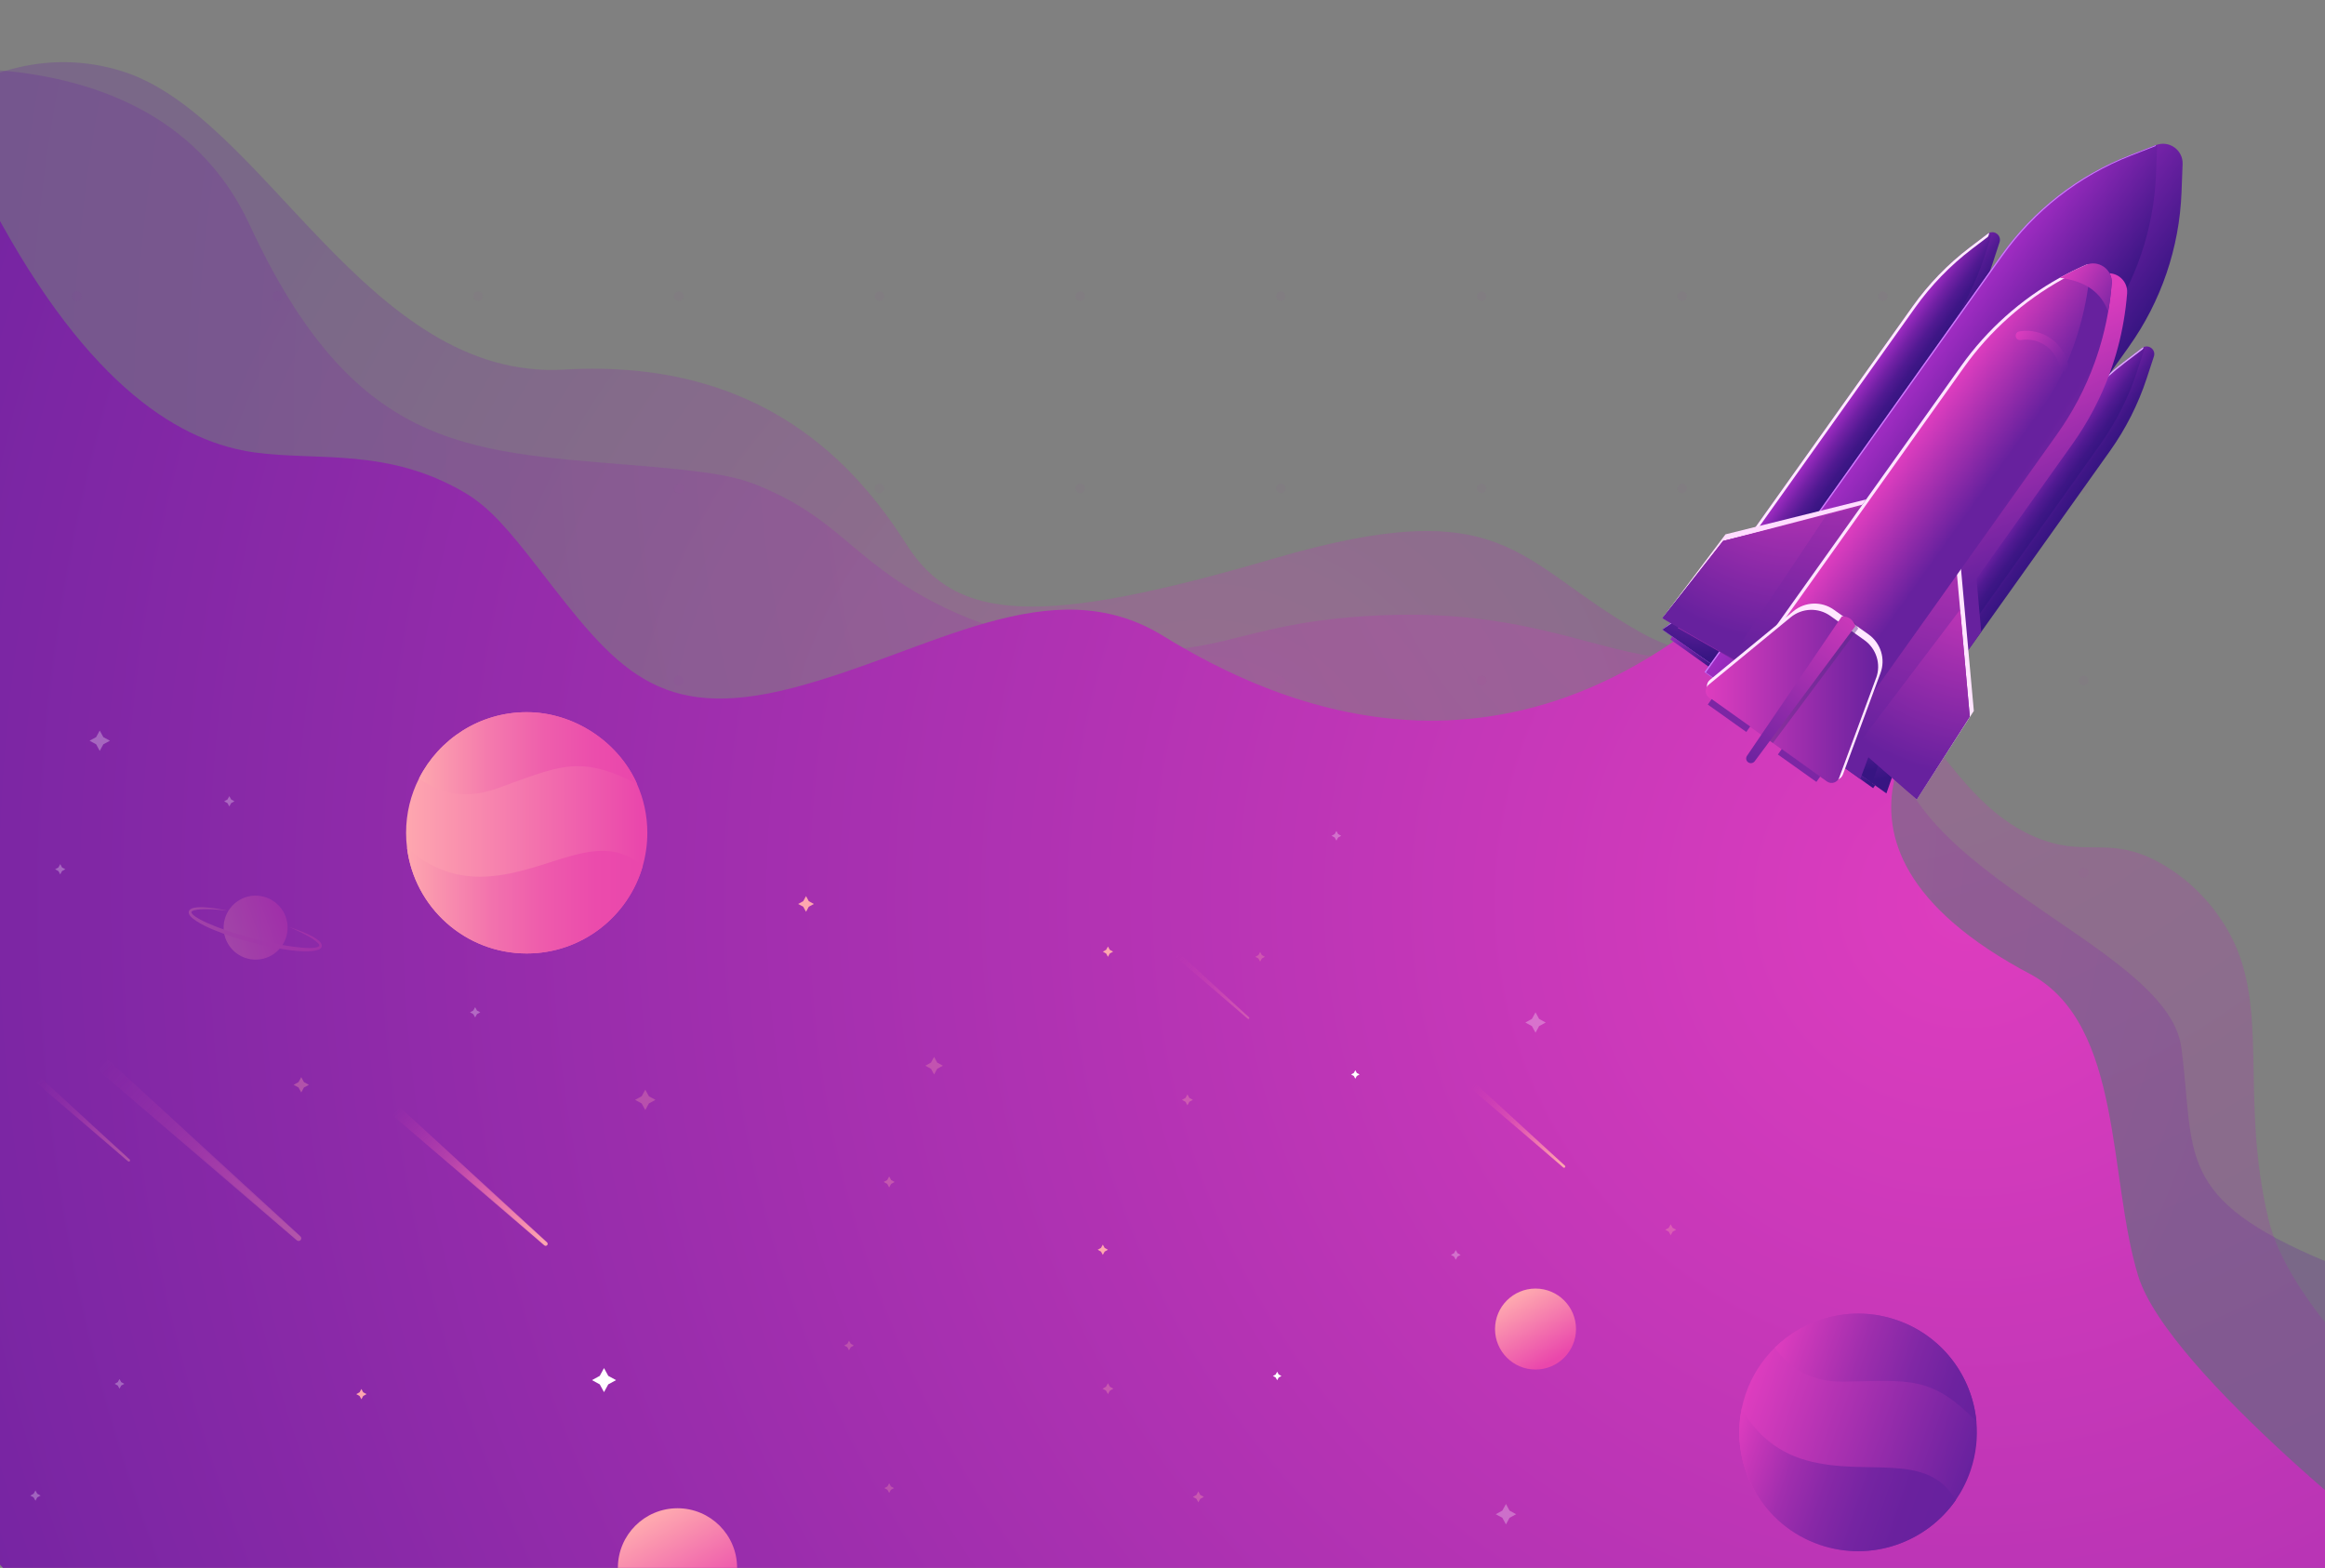 <?xml version="1.0" encoding="UTF-8"?>
<svg xmlns="http://www.w3.org/2000/svg" xmlns:xlink="http://www.w3.org/1999/xlink" viewBox="0 0 623.66 420.57">
  <rect x="0" y="0" width="623.66" height="420.57" fill="#808080" stroke="none"/>
  <defs>
    <style>
      .cls-1, .cls-2, .cls-3, .cls-4, .cls-5, .cls-6, .cls-7, .cls-8, .cls-9, .cls-10, .cls-11 {
        fill: none;
      }

      .cls-2, .cls-12 {
        opacity: .33;
      }

      .cls-3 {
        opacity: .32;
      }

      .cls-4 {
        opacity: .35;
      }

      .cls-13 {
        fill: url(#linear-gradient);
      }

      .cls-5 {
        clip-path: url(#clippath-3);
      }

      .cls-6 {
        clip-path: url(#clippath-2);
      }

      .cls-7 {
        clip-path: url(#clippath-1);
      }

      .cls-8, .cls-12, .cls-14, .cls-15, .cls-16, .cls-17 {
        isolation: isolate;
      }

      .cls-18 {
        fill: #ffdcff;
      }

      .cls-19, .cls-15 {
        fill: #fff;
      }

      .cls-20 {
        fill: #ffecff;
      }

      .cls-21 {
        fill: #ffe7ff;
      }

      .cls-22 {
        fill: #ffe4ff;
      }

      .cls-23, .cls-12, .cls-14 {
        fill: #fea7af;
      }

      .cls-24 {
        fill: #a630b0;
      }

      .cls-25 {
        fill: #dda9ff;
      }

      .cls-26 {
        fill: #cc7dff;
      }

      .cls-27 {
        fill: #7c26a4;
      }

      .cls-14, .cls-15 {
        opacity: .29;
      }

      .cls-28 {
        fill: url(#New_Gradient_Swatch_copy-3);
      }

      .cls-29 {
        fill: url(#radial-gradient-10);
      }

      .cls-30 {
        fill: url(#radial-gradient-11);
      }

      .cls-31 {
        fill: url(#radial-gradient-12);
      }

      .cls-32 {
        fill: url(#radial-gradient-13);
      }

      .cls-33 {
        fill: #552c84;
        opacity: .42;
      }

      .cls-33, .cls-34 {
        mix-blend-mode: multiply;
      }

      .cls-9 {
        opacity: .11;
      }

      .cls-35 {
        fill: url(#radial-gradient-6);
      }

      .cls-36 {
        fill: url(#radial-gradient-5);
      }

      .cls-37 {
        fill: url(#radial-gradient-3);
      }

      .cls-38 {
        fill: url(#radial-gradient-4);
      }

      .cls-39 {
        fill: url(#radial-gradient-9);
      }

      .cls-40 {
        fill: url(#radial-gradient-8);
      }

      .cls-41 {
        fill: url(#radial-gradient-7);
      }

      .cls-42 {
        fill: url(#radial-gradient-2);
      }

      .cls-43 {
        fill: url(#linear-gradient-8);
      }

      .cls-44 {
        fill: url(#linear-gradient-9);
      }

      .cls-45 {
        fill: url(#linear-gradient-3);
      }

      .cls-46 {
        fill: url(#linear-gradient-4);
      }

      .cls-47 {
        fill: url(#linear-gradient-2);
      }

      .cls-48 {
        fill: url(#linear-gradient-6);
      }

      .cls-49 {
        fill: url(#linear-gradient-7);
      }

      .cls-50 {
        fill: url(#linear-gradient-5);
      }

      .cls-51 {
        fill: url(#radial-gradient);
      }

      .cls-52 {
        fill: url(#linear-gradient-14);
      }

      .cls-53 {
        fill: url(#linear-gradient-18);
      }

      .cls-54 {
        fill: url(#linear-gradient-22);
      }

      .cls-55 {
        fill: url(#linear-gradient-20);
      }

      .cls-56 {
        fill: url(#linear-gradient-21);
      }

      .cls-57 {
        fill: url(#linear-gradient-23);
      }

      .cls-58 {
        fill: url(#linear-gradient-15);
      }

      .cls-59 {
        fill: url(#linear-gradient-19);
      }

      .cls-60 {
        fill: url(#linear-gradient-16);
      }

      .cls-61 {
        fill: url(#linear-gradient-17);
      }

      .cls-62 {
        fill: url(#linear-gradient-13);
      }

      .cls-63 {
        fill: url(#linear-gradient-12);
      }

      .cls-64 {
        fill: url(#linear-gradient-10);
      }

      .cls-65 {
        fill: url(#linear-gradient-11);
      }

      .cls-66 {
        fill: url(#linear-gradient-24);
      }

      .cls-67 {
        fill: url(#linear-gradient-26);
      }

      .cls-68 {
        fill: url(#linear-gradient-25);
      }

      .cls-69 {
        fill: url(#linear-gradient-28);
      }

      .cls-70 {
        fill: url(#linear-gradient-29);
      }

      .cls-71 {
        fill: url(#linear-gradient-33);
      }

      .cls-72 {
        fill: url(#linear-gradient-30);
      }

      .cls-73 {
        fill: url(#linear-gradient-32);
      }

      .cls-74 {
        fill: url(#linear-gradient-31);
      }

      .cls-16 {
        fill: url(#New_Gradient_Swatch_copy-2);
      }

      .cls-16, .cls-17 {
        opacity: .25;
      }

      .cls-34 {
        fill: url(#linear-gradient-27);
      }

      .cls-10 {
        clip-path: url(#clippath);
      }

      .cls-17 {
        fill: url(#New_Gradient_Swatch_copy);
      }

      .cls-11 {
        opacity: .22;
      }
    </style>
    <clipPath id="clippath">
      <rect class="cls-1" y="47.66" width="580.67" height="372.91"/>
    </clipPath>
    <clipPath id="clippath-1">
      <rect class="cls-1" width="623.66" height="420.56"/>
    </clipPath>
    <radialGradient id="New_Gradient_Swatch_copy" data-name="New Gradient Swatch copy" cx="346.05" cy="-1442.23" fx="346.05" fy="-1442.23" r="270.05" gradientTransform="translate(-46.73 -1328.39) scale(1.07 -1.07)" gradientUnits="userSpaceOnUse">
      <stop offset="0" stop-color="#de3dbf"/>
      <stop offset="1" stop-color="#67219e"/>
    </radialGradient>
    <radialGradient id="New_Gradient_Swatch_copy-2" data-name="New Gradient Swatch copy" cx="434.36" cy="-1258.27" fx="434.36" fy="-1258.27" r="407.57" gradientTransform="translate(-42.7 -1425.3) scale(1.22 -1.22)" xlink:href="#New_Gradient_Swatch_copy"/>
    <radialGradient id="New_Gradient_Swatch_copy-3" data-name="New Gradient Swatch copy" cx="536.97" cy="-1483.07" fx="536.97" fy="-1483.07" r="602.36" gradientTransform="translate(-46.73 -1315.35) scale(1.07 -1.05)" xlink:href="#New_Gradient_Swatch_copy"/>
    <clipPath id="clippath-2">
      <rect class="cls-1" y="47.66" width="580.67" height="372.91"/>
    </clipPath>
    <linearGradient id="linear-gradient" x1="406.88" y1="-1681.34" x2="416.98" y2="-1699.03" gradientTransform="translate(0 -1333.6) scale(1 -1)" gradientUnits="userSpaceOnUse">
      <stop offset="0" stop-color="#fea7af"/>
      <stop offset=".97" stop-color="#ea47ac"/>
    </linearGradient>
    <linearGradient id="linear-gradient-2" x1="174.36" y1="-1741.26" x2="189.23" y2="-1767.31" gradientTransform="translate(0 -1333.61) scale(1 -1)" xlink:href="#linear-gradient"/>
    <linearGradient id="linear-gradient-3" x1="-563.85" y1="-1737.79" x2="-546.68" y2="-1737.79" gradientTransform="translate(-5.63 -1574) rotate(-20.05) scale(1 -1)" xlink:href="#linear-gradient"/>
    <linearGradient id="linear-gradient-4" x1="451.32" y1="-1482.2" x2="488.2" y2="-1482.2" gradientTransform="translate(-6.93 -1303.4) rotate(14.81) scale(1 -1)" xlink:href="#linear-gradient"/>
    <linearGradient id="linear-gradient-5" x1="-2228.44" y1="871.82" x2="-2173.41" y2="871.82" gradientTransform="translate(-940.43 -1797.58) rotate(-138.39) scale(1 -1)" gradientUnits="userSpaceOnUse">
      <stop offset="0" stop-color="#fea7af"/>
      <stop offset=".99" stop-color="#ea47ac" stop-opacity="0"/>
    </linearGradient>
    <linearGradient id="linear-gradient-6" x1="-2227.73" y1="871.82" x2="-2194.01" y2="871.82" xlink:href="#linear-gradient-5"/>
    <linearGradient id="linear-gradient-7" x1="-2328.87" y1="701.33" x2="-2302.44" y2="701.33" xlink:href="#linear-gradient-5"/>
    <linearGradient id="linear-gradient-8" x1="-2328.53" y1="701.34" x2="-2312.35" y2="701.34" xlink:href="#linear-gradient-5"/>
    <linearGradient id="linear-gradient-9" x1="-2178.09" y1="914.74" x2="-2105.02" y2="914.74" xlink:href="#linear-gradient-5"/>
    <linearGradient id="linear-gradient-10" x1="-2177.15" y1="914.75" x2="-2132.38" y2="914.75" xlink:href="#linear-gradient-5"/>
    <linearGradient id="linear-gradient-11" x1="-2129.79" y1="929.31" x2="-2096.26" y2="929.31" xlink:href="#linear-gradient-5"/>
    <linearGradient id="linear-gradient-12" x1="-2129.35" y1="929.31" x2="-2108.82" y2="929.31" xlink:href="#linear-gradient-5"/>
    <linearGradient id="linear-gradient-13" x1="-2418.71" y1="674.9" x2="-2385.19" y2="674.9" xlink:href="#linear-gradient-5"/>
    <linearGradient id="linear-gradient-14" x1="-2418.28" y1="674.9" x2="-2397.75" y2="674.9" xlink:href="#linear-gradient-5"/>
    <linearGradient id="linear-gradient-15" x1="108.93" y1="-1557" x2="173.64" y2="-1557" gradientTransform="translate(0 -1333.61) scale(1 -1)" xlink:href="#linear-gradient"/>
    <linearGradient id="linear-gradient-16" x1="112.43" y1="-1535.65" x2="170.87" y2="-1535.65" gradientTransform="translate(0 -1333.61) scale(1 -1)" gradientUnits="userSpaceOnUse">
      <stop offset="0" stop-color="#fea7af"/>
      <stop offset=".05" stop-color="#fca0ae"/>
      <stop offset=".32" stop-color="#f47aad"/>
      <stop offset=".58" stop-color="#ee5eac"/>
      <stop offset=".81" stop-color="#eb4dac"/>
      <stop offset=".97" stop-color="#ea47ac"/>
    </linearGradient>
    <linearGradient id="linear-gradient-17" x1="109.18" y1="-1575.18" x2="172.4" y2="-1575.18" gradientTransform="translate(0 -1333.61) scale(1 -1)" gradientUnits="userSpaceOnUse">
      <stop offset="0" stop-color="#fea7af"/>
      <stop offset=".13" stop-color="#f993ae"/>
      <stop offset=".36" stop-color="#f272ad"/>
      <stop offset=".59" stop-color="#ee5aac"/>
      <stop offset=".8" stop-color="#eb4bac"/>
      <stop offset=".97" stop-color="#ea47ac"/>
    </linearGradient>
    <linearGradient id="linear-gradient-18" x1="983.58" y1="-1378.06" x2="1047.31" y2="-1378.06" gradientTransform="translate(-22.17 -1246.48) rotate(18.68) scale(1 -1)" gradientUnits="userSpaceOnUse">
      <stop offset="0" stop-color="#de3dbf"/>
      <stop offset="1" stop-color="#67219e"/>
    </linearGradient>
    <linearGradient id="linear-gradient-19" x1="987.01" y1="-1357.04" x2="1044.57" y2="-1357.04" gradientTransform="translate(-22.17 -1246.48) rotate(18.68) scale(1 -1)" gradientUnits="userSpaceOnUse">
      <stop offset="0" stop-color="#de3dbf"/>
      <stop offset=".12" stop-color="#ca38b9"/>
      <stop offset=".39" stop-color="#9f2ead"/>
      <stop offset=".64" stop-color="#8027a5"/>
      <stop offset=".85" stop-color="#6d229f"/>
      <stop offset="1" stop-color="#67219e"/>
    </linearGradient>
    <linearGradient id="linear-gradient-20" x1="983.83" y1="-1395.96" x2="1046.08" y2="-1395.96" gradientTransform="translate(-22.17 -1246.48) rotate(18.68) scale(1 -1)" gradientUnits="userSpaceOnUse">
      <stop offset="0" stop-color="#de3dbf"/>
      <stop offset=".12" stop-color="#c336b7"/>
      <stop offset=".28" stop-color="#a12eae"/>
      <stop offset=".45" stop-color="#8828a7"/>
      <stop offset=".62" stop-color="#7524a2"/>
      <stop offset=".8" stop-color="#6a219e"/>
      <stop offset="1" stop-color="#67219e"/>
    </linearGradient>
    <linearGradient id="linear-gradient-21" x1="710.17" y1="-494.84" x2="724.3" y2="-494.84" gradientTransform="translate(-373.7 103.3) rotate(35.44)" gradientUnits="userSpaceOnUse">
      <stop offset="0" stop-color="#a02cc2"/>
      <stop offset=".01" stop-color="#9e2bc1"/>
      <stop offset=".33" stop-color="#7221a5"/>
      <stop offset=".61" stop-color="#511a92"/>
      <stop offset=".84" stop-color="#3e1686"/>
      <stop offset="1" stop-color="#371582"/>
    </linearGradient>
    <linearGradient id="linear-gradient-22" x1="710.91" y1="-494.4" x2="721.5" y2="-494.4" xlink:href="#linear-gradient-21"/>
    <radialGradient id="radial-gradient" cx="703.28" cy="-442.37" fx="703.28" fy="-442.37" r="28.73" gradientTransform="translate(-373.7 103.3) rotate(35.44)" gradientUnits="userSpaceOnUse">
      <stop offset="0" stop-color="#a02cc2"/>
      <stop offset="1" stop-color="#371582"/>
    </radialGradient>
    <radialGradient id="radial-gradient-2" cx="703.76" cy="-442.51" fx="703.76" fy="-442.51" r="25.58" xlink:href="#radial-gradient"/>
    <radialGradient id="radial-gradient-3" cx="707.27" cy="-422.19" fx="707.27" fy="-422.19" r="15.62" gradientTransform="translate(-262.19 597.17)" xlink:href="#radial-gradient"/>
    <radialGradient id="radial-gradient-4" cx="569.09" cy="-12.73" fx="569.09" fy="-12.73" r="15.62" gradientTransform="translate(-47.12 168.32) scale(.88 .45)" gradientUnits="userSpaceOnUse">
      <stop offset="0" stop-color="#371582"/>
      <stop offset=".99" stop-color="#a02cc2"/>
    </radialGradient>
    <linearGradient id="linear-gradient-23" x1="761.66" y1="-493.88" x2="775.78" y2="-493.88" xlink:href="#linear-gradient-21"/>
    <linearGradient id="linear-gradient-24" x1="762.05" y1="-493.31" x2="772.64" y2="-493.31" xlink:href="#linear-gradient-21"/>
    <radialGradient id="radial-gradient-5" cx="754.76" cy="-441.42" fx="754.76" fy="-441.42" r="28.73" xlink:href="#radial-gradient"/>
    <radialGradient id="radial-gradient-6" cx="756.23" cy="-441.39" fx="756.23" fy="-441.39" r="24.73" xlink:href="#radial-gradient"/>
    <radialGradient id="radial-gradient-7" cx="758.75" cy="-421.24" fx="758.75" fy="-421.24" r="15.62" gradientTransform="translate(-272.29 626.85)" xlink:href="#radial-gradient"/>
    <radialGradient id="radial-gradient-8" cx="627.38" cy="-10.6" fx="627.38" fy="-10.6" r="15.62" gradientTransform="translate(-57.22 198) scale(.88 .45)" xlink:href="#radial-gradient-4"/>
    <linearGradient id="linear-gradient-25" x1="721.59" y1="-513" x2="763.7" y2="-513" gradientTransform="translate(-373.7 103.3) rotate(35.44)" gradientUnits="userSpaceOnUse">
      <stop offset="0" stop-color="#a02cc2"/>
      <stop offset="1" stop-color="#371582"/>
    </linearGradient>
    <linearGradient id="linear-gradient-26" x1="721.93" y1="-511.92" x2="755.21" y2="-511.92" xlink:href="#linear-gradient-25"/>
    <clipPath id="clippath-3">
      <path class="cls-1" d="m585.18,51.63l.29-7.61c.15-3.79-3.64-6.49-7.17-5.11h-.02s-7.07,2.77-7.07,2.77c-13.84,5.4-25.8,14.73-34.42,26.84l-3.02,4.24c.23-.64.46-1.29.68-1.94l1.92-5.85c.57-1.75-1.24-3.22-2.78-2.51-.14.06-.27.14-.4.24l-4.9,3.73c-5.83,4.45-10.97,9.75-15.22,15.73l-54.73,76.88-12.41,9.82,7.26,5.17-4.63-3.29-.55.77,10.26,7.3-1.04,1.46,34.31,24.42.49-.68,10.4,7.4.55-.77-.82-.58h0l3.86,2.75,5.22-14.94,54.73-76.88c4.26-5.98,7.58-12.56,9.88-19.53l1.92-5.85c.57-1.75-1.24-3.22-2.78-2.51-.14.06-.27.14-.4.24l-4.9,3.73c-1.25.95-2.46,1.96-3.65,2.99l5.07-7.12c8.62-12.11,13.51-26.47,14.08-41.31Z"/>
    </clipPath>
    <linearGradient id="linear-gradient-27" x1="502.68" y1="106.02" x2="526.5" y2="158.32" gradientUnits="userSpaceOnUse">
      <stop offset="0" stop-color="#de3dbf"/>
      <stop offset="1" stop-color="#67219e"/>
    </linearGradient>
    <radialGradient id="radial-gradient-9" cx="413.54" cy="-517.7" fx="413.54" fy="-517.7" r="94.93" gradientTransform="translate(-61.2 325.51) rotate(35.44) scale(.77 1)" gradientUnits="userSpaceOnUse">
      <stop offset="0" stop-color="#67219e"/>
      <stop offset=".99" stop-color="#de3dbf"/>
    </radialGradient>
    <radialGradient id="radial-gradient-10" cx="699.75" cy="-516.33" fx="699.75" fy="-516.33" r="89.4" gradientTransform="translate(-373.7 103.3) rotate(35.44)" gradientUnits="userSpaceOnUse">
      <stop offset="0" stop-color="#de3dbf"/>
      <stop offset="1" stop-color="#67219e"/>
    </radialGradient>
    <radialGradient id="radial-gradient-11" cx="701.68" cy="-489.06" fx="701.68" fy="-489.06" r="60.54" xlink:href="#radial-gradient-10"/>
    <radialGradient id="radial-gradient-12" cx="744.46" cy="-516.33" fx="744.46" fy="-516.33" r="89.4" xlink:href="#radial-gradient-10"/>
    <radialGradient id="radial-gradient-13" cx="764.03" cy="-489.37" fx="764.03" fy="-489.37" r="60.87" xlink:href="#radial-gradient-10"/>
    <linearGradient id="linear-gradient-28" x1="818.44" y1="-502.51" x2="760.63" y2="-499.37" gradientTransform="translate(-373.7 103.3) rotate(35.44)" xlink:href="#linear-gradient-27"/>
    <linearGradient id="linear-gradient-29" x1="730.87" y1="-498.08" x2="754.5" y2="-498.08" gradientTransform="translate(-373.7 103.3) rotate(35.44)" xlink:href="#linear-gradient-27"/>
    <linearGradient id="linear-gradient-30" x1="457.52" y1="186.8" x2="503.78" y2="186.8" xlink:href="#linear-gradient-27"/>
    <linearGradient id="linear-gradient-31" x1="737.03" y1="-543.21" x2="753.89" y2="-543.21" gradientTransform="translate(-373.7 103.3) rotate(35.44)" xlink:href="#linear-gradient-27"/>
    <linearGradient id="linear-gradient-32" x1="737.73" y1="-564.41" x2="757.2" y2="-565.73" gradientTransform="translate(-373.7 103.3) rotate(35.44)" xlink:href="#linear-gradient-27"/>
    <linearGradient id="linear-gradient-33" x1="745.83" y1="-463.84" x2="743.72" y2="-403.49" gradientTransform="translate(-373.7 103.3) rotate(35.44)" xlink:href="#linear-gradient-27"/>
  </defs>
  <g class="cls-8">
    <g id="Layer_2" data-name="Layer 2">
      <g id="OBJECTS">
        <g id="Layer_2-2" data-name="Layer 2">
          <g id="OBJECTS-2" data-name="OBJECTS">
            <g>
              <g class="cls-3">
                <g class="cls-10">
                  <g class="cls-9">
                    <g>
                      <path class="cls-24" d="m21.85,27.9c0,.7-.57,1.27-1.27,1.27s-1.27-.57-1.27-1.27.57-1.27,1.27-1.27,1.27.57,1.27,1.27Z"/>
                      <path class="cls-24" d="m75.68,27.9c0,.7-.57,1.27-1.27,1.27s-1.27-.57-1.27-1.27.57-1.27,1.27-1.27,1.27.57,1.27,1.27Z"/>
                      <path class="cls-24" d="m129.52,27.9c0,.7-.57,1.27-1.27,1.27s-1.27-.57-1.27-1.27.57-1.27,1.27-1.27,1.27.57,1.27,1.27Z"/>
                      <path class="cls-24" d="m183.35,27.9c0,.7-.57,1.27-1.27,1.27s-1.27-.57-1.27-1.27.57-1.27,1.27-1.27,1.27.57,1.27,1.27Z"/>
                      <path class="cls-24" d="m237.18,27.9c0,.7-.57,1.27-1.27,1.27s-1.27-.57-1.27-1.27.57-1.27,1.27-1.27,1.27.57,1.27,1.27Z"/>
                      <path class="cls-24" d="m291.01,27.9c0,.7-.57,1.27-1.27,1.27s-1.27-.57-1.27-1.27.57-1.27,1.27-1.27,1.27.57,1.27,1.27Z"/>
                      <path class="cls-24" d="m344.85,27.9c0,.7-.57,1.27-1.27,1.27s-1.27-.57-1.27-1.27.57-1.27,1.27-1.27,1.27.57,1.27,1.27Z"/>
                      <path class="cls-24" d="m398.68,27.9c0,.7-.57,1.27-1.27,1.27s-1.27-.57-1.27-1.27.57-1.27,1.27-1.27,1.27.57,1.27,1.27Z"/>
                      <path class="cls-24" d="m452.51,27.9c0,.7-.57,1.27-1.27,1.27s-1.27-.57-1.27-1.27.57-1.27,1.27-1.27,1.27.57,1.27,1.27Z"/>
                      <path class="cls-24" d="m506.34,27.9c0,.7-.57,1.27-1.27,1.27s-1.27-.57-1.27-1.27.57-1.27,1.27-1.27,1.27.57,1.27,1.27Z"/>
                      <path class="cls-24" d="m560.18,27.9c0,.7-.57,1.27-1.27,1.27s-1.27-.57-1.27-1.27.57-1.27,1.27-1.27,1.27.57,1.27,1.27Z"/>
                    </g>
                    <g>
                      <path class="cls-24" d="m21.85,79.45c0,.7-.57,1.27-1.27,1.27s-1.27-.57-1.27-1.27.57-1.27,1.27-1.27,1.27.57,1.27,1.27Z"/>
                      <path class="cls-24" d="m75.68,79.45c0,.7-.57,1.27-1.27,1.27s-1.27-.57-1.27-1.27.57-1.27,1.27-1.27,1.27.57,1.27,1.27Z"/>
                      <path class="cls-24" d="m129.52,79.45c0,.7-.57,1.27-1.27,1.27s-1.27-.57-1.27-1.27.57-1.27,1.27-1.27,1.27.57,1.27,1.27Z"/>
                      <path class="cls-24" d="m183.35,79.45c0,.7-.57,1.27-1.27,1.27s-1.27-.57-1.27-1.27.57-1.27,1.27-1.27,1.27.57,1.27,1.27Z"/>
                      <path class="cls-24" d="m237.18,79.45c0,.7-.57,1.27-1.27,1.27s-1.27-.57-1.27-1.27.57-1.27,1.27-1.27,1.27.57,1.27,1.27Z"/>
                      <path class="cls-24" d="m291.01,79.45c0,.7-.57,1.27-1.27,1.27s-1.27-.57-1.27-1.27.57-1.27,1.27-1.27,1.27.57,1.27,1.27Z"/>
                      <path class="cls-24" d="m344.85,79.45c0,.7-.57,1.27-1.27,1.27s-1.27-.57-1.27-1.27.57-1.27,1.27-1.27,1.27.57,1.27,1.27Z"/>
                      <path class="cls-24" d="m398.68,79.45c0,.7-.57,1.27-1.27,1.27s-1.27-.57-1.27-1.27.57-1.27,1.27-1.27,1.27.57,1.27,1.27Z"/>
                      <path class="cls-24" d="m452.51,79.45c0,.7-.57,1.27-1.27,1.27s-1.27-.57-1.27-1.27.57-1.27,1.27-1.27,1.27.57,1.27,1.27Z"/>
                      <path class="cls-24" d="m506.34,79.45c0,.7-.57,1.27-1.27,1.27s-1.27-.57-1.27-1.27.57-1.27,1.27-1.27,1.27.57,1.27,1.27Z"/>
                      <path class="cls-24" d="m560.18,79.45c0,.7-.57,1.27-1.27,1.27s-1.27-.57-1.27-1.27.57-1.27,1.27-1.27,1.27.57,1.27,1.27Z"/>
                    </g>
                    <g>
                      <path class="cls-24" d="m21.85,131c0,.7-.57,1.27-1.27,1.27s-1.27-.57-1.27-1.27.57-1.27,1.27-1.27,1.27.57,1.27,1.27Z"/>
                      <path class="cls-24" d="m75.68,131c0,.7-.57,1.27-1.27,1.27s-1.27-.57-1.27-1.27.57-1.27,1.27-1.27,1.27.57,1.27,1.27Z"/>
                      <path class="cls-24" d="m129.52,131c0,.7-.57,1.27-1.27,1.27s-1.27-.57-1.27-1.27.57-1.27,1.27-1.27,1.27.57,1.27,1.27Z"/>
                      <path class="cls-24" d="m183.35,131c0,.7-.57,1.27-1.27,1.27s-1.27-.57-1.27-1.27.57-1.27,1.27-1.27,1.27.57,1.27,1.27Z"/>
                      <path class="cls-24" d="m237.18,131c0,.7-.57,1.27-1.27,1.27s-1.27-.57-1.27-1.27.57-1.27,1.27-1.27,1.27.57,1.27,1.27Z"/>
                      <path class="cls-24" d="m291.01,131c0,.7-.57,1.27-1.27,1.27s-1.27-.57-1.27-1.27.57-1.27,1.27-1.27,1.27.57,1.27,1.27Z"/>
                      <path class="cls-24" d="m344.85,131c0,.7-.57,1.27-1.27,1.27s-1.27-.57-1.27-1.27.57-1.27,1.27-1.27,1.27.57,1.27,1.27Z"/>
                      <path class="cls-24" d="m398.68,131c0,.7-.57,1.27-1.27,1.27s-1.27-.57-1.27-1.27.57-1.27,1.27-1.27,1.27.57,1.27,1.27Z"/>
                      <path class="cls-24" d="m452.51,131c0,.7-.57,1.27-1.27,1.27s-1.27-.57-1.27-1.27.57-1.27,1.27-1.27,1.27.57,1.27,1.27Z"/>
                      <path class="cls-24" d="m506.34,131c0,.7-.57,1.27-1.27,1.27s-1.27-.57-1.27-1.27.57-1.27,1.27-1.27,1.27.57,1.27,1.27Z"/>
                      <path class="cls-24" d="m560.18,131c0,.7-.57,1.27-1.27,1.27s-1.27-.57-1.27-1.27.57-1.27,1.27-1.27,1.27.57,1.27,1.27Z"/>
                    </g>
                    <g>
                      <path class="cls-24" d="m21.85,182.56c0,.7-.57,1.27-1.27,1.27s-1.27-.57-1.27-1.27.57-1.27,1.27-1.27,1.27.57,1.27,1.27Z"/>
                      <path class="cls-24" d="m75.68,182.56c0,.7-.57,1.27-1.27,1.27s-1.27-.57-1.27-1.27.57-1.27,1.27-1.27,1.27.57,1.27,1.27Z"/>
                      <path class="cls-24" d="m129.52,182.56c0,.7-.57,1.27-1.27,1.27s-1.27-.57-1.27-1.27.57-1.27,1.27-1.27,1.27.57,1.27,1.27Z"/>
                      <path class="cls-24" d="m183.35,182.56c0,.7-.57,1.27-1.27,1.27s-1.27-.57-1.27-1.27.57-1.27,1.27-1.27,1.27.57,1.27,1.27Z"/>
                      <path class="cls-24" d="m237.18,182.56c0,.7-.57,1.27-1.27,1.27s-1.27-.57-1.27-1.27.57-1.27,1.27-1.27,1.27.57,1.27,1.27Z"/>
                      <path class="cls-24" d="m291.01,182.56c0,.7-.57,1.27-1.27,1.27s-1.27-.57-1.27-1.27.57-1.27,1.27-1.27,1.27.57,1.27,1.27Z"/>
                      <path class="cls-24" d="m344.85,182.56c0,.7-.57,1.27-1.27,1.27s-1.27-.57-1.27-1.27.57-1.27,1.27-1.27,1.27.57,1.27,1.27Z"/>
                      <path class="cls-24" d="m398.68,182.56c0,.7-.57,1.27-1.27,1.27s-1.27-.57-1.27-1.27.57-1.27,1.27-1.27,1.27.57,1.27,1.27Z"/>
                      <path class="cls-24" d="m452.51,182.56c0,.7-.57,1.27-1.27,1.27s-1.27-.57-1.27-1.27.57-1.27,1.27-1.27,1.27.57,1.27,1.27Z"/>
                      <path class="cls-24" d="m506.34,182.56c0,.7-.57,1.27-1.27,1.27s-1.27-.57-1.27-1.27.57-1.27,1.27-1.27,1.27.57,1.27,1.27Z"/>
                      <path class="cls-24" d="m560.18,182.56c0,.7-.57,1.27-1.27,1.27s-1.27-.57-1.27-1.27.57-1.27,1.27-1.27,1.27.57,1.27,1.27Z"/>
                    </g>
                    <g>
                      <path class="cls-24" d="m21.85,234.11c0,.7-.57,1.27-1.27,1.27s-1.27-.57-1.27-1.27.57-1.27,1.27-1.27,1.27.57,1.27,1.27Z"/>
                      <path class="cls-24" d="m75.68,234.11c0,.7-.57,1.27-1.27,1.27s-1.27-.57-1.27-1.27.57-1.27,1.27-1.27,1.27.57,1.27,1.27Z"/>
                      <path class="cls-24" d="m129.52,234.11c0,.7-.57,1.27-1.27,1.27s-1.27-.57-1.27-1.27.57-1.27,1.27-1.27,1.27.57,1.27,1.27Z"/>
                      <circle class="cls-24" cx="182.08" cy="234.11" r="1.27"/>
                      <path class="cls-24" d="m237.18,234.11c0,.7-.57,1.27-1.27,1.27s-1.27-.57-1.27-1.27.57-1.27,1.27-1.27,1.27.57,1.27,1.27Z"/>
                      <path class="cls-24" d="m291.01,234.11c0,.7-.57,1.27-1.27,1.27s-1.27-.57-1.27-1.27.57-1.27,1.27-1.27,1.27.57,1.27,1.27Z"/>
                      <path class="cls-24" d="m344.85,234.11c0,.7-.57,1.27-1.27,1.27s-1.27-.57-1.27-1.27.57-1.27,1.27-1.27,1.27.57,1.27,1.27Z"/>
                      <path class="cls-24" d="m398.68,234.11c0,.7-.57,1.27-1.27,1.27s-1.27-.57-1.27-1.27.57-1.27,1.27-1.27,1.27.57,1.27,1.27Z"/>
                      <path class="cls-24" d="m452.51,234.11c0,.7-.57,1.27-1.27,1.27s-1.27-.57-1.27-1.27.57-1.27,1.27-1.27,1.27.57,1.27,1.27Z"/>
                      <path class="cls-24" d="m506.34,234.11c0,.7-.57,1.27-1.27,1.27s-1.27-.57-1.27-1.27.57-1.27,1.27-1.27,1.27.57,1.27,1.27Z"/>
                      <path class="cls-24" d="m560.18,234.11c0,.7-.57,1.27-1.27,1.27s-1.27-.57-1.27-1.27.57-1.27,1.27-1.27,1.27.57,1.27,1.27Z"/>
                    </g>
                    <g>
                      <path class="cls-24" d="m21.85,285.66c0,.7-.57,1.27-1.27,1.27s-1.27-.57-1.27-1.27.57-1.27,1.27-1.27,1.27.57,1.27,1.27Z"/>
                      <path class="cls-24" d="m75.68,285.66c0,.7-.57,1.27-1.27,1.27s-1.27-.57-1.27-1.27.57-1.27,1.27-1.27,1.27.57,1.27,1.27Z"/>
                      <path class="cls-24" d="m129.52,285.66c0,.7-.57,1.27-1.27,1.27s-1.27-.57-1.27-1.27.57-1.27,1.27-1.27,1.27.57,1.27,1.27Z"/>
                      <path class="cls-24" d="m183.35,285.66c0,.7-.57,1.27-1.27,1.27s-1.27-.57-1.27-1.27.57-1.27,1.27-1.27,1.27.57,1.27,1.27Z"/>
                      <path class="cls-24" d="m237.18,285.66c0,.7-.57,1.27-1.27,1.27s-1.27-.57-1.27-1.27.57-1.27,1.27-1.27,1.27.57,1.27,1.27Z"/>
                      <path class="cls-24" d="m291.01,285.66c0,.7-.57,1.27-1.27,1.27s-1.27-.57-1.27-1.27.57-1.27,1.27-1.27,1.27.57,1.27,1.27Z"/>
                      <path class="cls-24" d="m344.85,285.66c0,.7-.57,1.27-1.27,1.27s-1.27-.57-1.27-1.27.57-1.27,1.27-1.27,1.27.57,1.27,1.27Z"/>
                      <path class="cls-24" d="m398.68,285.66c0,.7-.57,1.27-1.27,1.27s-1.27-.57-1.27-1.27.57-1.27,1.27-1.27,1.27.57,1.27,1.27Z"/>
                      <path class="cls-24" d="m452.51,285.66c0,.7-.57,1.27-1.27,1.27s-1.27-.57-1.27-1.27.57-1.27,1.27-1.27,1.27.57,1.27,1.27Z"/>
                      <path class="cls-24" d="m506.34,285.66c0,.7-.57,1.27-1.27,1.27s-1.27-.57-1.27-1.27.57-1.27,1.27-1.27,1.27.57,1.27,1.27Z"/>
                      <path class="cls-24" d="m560.18,285.66c0,.7-.57,1.27-1.27,1.27s-1.27-.57-1.27-1.27.57-1.27,1.27-1.27,1.27.57,1.27,1.27Z"/>
                    </g>
                    <g>
                      <path class="cls-24" d="m21.85,337.22c0,.7-.57,1.27-1.27,1.27s-1.27-.57-1.27-1.27.57-1.27,1.27-1.27,1.27.57,1.27,1.27Z"/>
                      <path class="cls-24" d="m75.68,337.22c0,.7-.57,1.27-1.27,1.27s-1.27-.57-1.27-1.27.57-1.27,1.27-1.27,1.27.57,1.27,1.27Z"/>
                      <path class="cls-24" d="m129.52,337.22c0,.7-.57,1.27-1.27,1.27s-1.27-.57-1.27-1.27.57-1.27,1.27-1.27,1.27.57,1.27,1.27Z"/>
                      <path class="cls-24" d="m183.35,337.22c0,.7-.57,1.27-1.27,1.27s-1.27-.57-1.27-1.27.57-1.27,1.27-1.27,1.27.57,1.27,1.27Z"/>
                      <path class="cls-24" d="m237.18,337.22c0,.7-.57,1.27-1.27,1.27s-1.27-.57-1.27-1.27.57-1.27,1.27-1.27,1.27.57,1.27,1.27Z"/>
                      <path class="cls-24" d="m291.01,337.22c0,.7-.57,1.27-1.27,1.27s-1.27-.57-1.27-1.27.57-1.27,1.27-1.27,1.27.57,1.27,1.27Z"/>
                      <path class="cls-24" d="m344.85,337.22c0,.7-.57,1.27-1.27,1.27s-1.27-.57-1.27-1.27.57-1.27,1.27-1.27,1.27.57,1.27,1.27Z"/>
                      <path class="cls-24" d="m398.68,337.22c0,.7-.57,1.27-1.27,1.27s-1.27-.57-1.27-1.27.57-1.27,1.27-1.27,1.27.57,1.27,1.27Z"/>
                      <path class="cls-24" d="m452.51,337.22c0,.7-.57,1.27-1.27,1.27s-1.27-.57-1.27-1.27.57-1.27,1.27-1.27,1.27.57,1.27,1.27Z"/>
                      <path class="cls-24" d="m506.34,337.22c0,.7-.57,1.27-1.27,1.27s-1.27-.57-1.27-1.27.57-1.27,1.27-1.27,1.27.57,1.27,1.27Z"/>
                      <path class="cls-24" d="m560.18,337.22c0,.7-.57,1.27-1.27,1.27s-1.27-.57-1.27-1.27.57-1.27,1.27-1.27,1.27.57,1.27,1.27Z"/>
                    </g>
                    <g>
                      <path class="cls-24" d="m21.85,388.77c0,.7-.57,1.27-1.27,1.27s-1.27-.57-1.27-1.27.57-1.27,1.27-1.27,1.27.57,1.27,1.27Z"/>
                      <path class="cls-24" d="m75.68,388.77c0,.7-.57,1.27-1.27,1.27s-1.27-.57-1.27-1.27.57-1.27,1.27-1.27,1.27.57,1.27,1.27Z"/>
                      <path class="cls-24" d="m129.52,388.77c0,.7-.57,1.27-1.27,1.27s-1.27-.57-1.27-1.27.57-1.27,1.27-1.27,1.27.57,1.27,1.27Z"/>
                      <path class="cls-24" d="m183.35,388.77c0,.7-.57,1.27-1.27,1.27s-1.27-.57-1.27-1.27.57-1.27,1.27-1.27,1.27.57,1.27,1.27Z"/>
                      <path class="cls-24" d="m237.18,388.77c0,.7-.57,1.27-1.27,1.27s-1.27-.57-1.27-1.27.57-1.27,1.27-1.27,1.27.57,1.27,1.27Z"/>
                      <path class="cls-24" d="m291.01,388.77c0,.7-.57,1.27-1.27,1.27s-1.27-.57-1.27-1.27.57-1.27,1.27-1.27,1.27.57,1.27,1.27Z"/>
                      <path class="cls-24" d="m344.85,388.77c0,.7-.57,1.27-1.27,1.27s-1.27-.57-1.27-1.27.57-1.27,1.27-1.27,1.27.57,1.27,1.27Z"/>
                      <path class="cls-24" d="m398.68,388.77c0,.7-.57,1.27-1.27,1.27s-1.27-.57-1.27-1.27.57-1.27,1.27-1.27,1.27.57,1.27,1.27Z"/>
                      <path class="cls-24" d="m452.51,388.77c0,.7-.57,1.27-1.27,1.27s-1.27-.57-1.27-1.27.57-1.27,1.27-1.27,1.27.57,1.27,1.27Z"/>
                      <path class="cls-24" d="m506.34,388.77c0,.7-.57,1.27-1.27,1.27s-1.27-.57-1.27-1.27.57-1.27,1.27-1.27,1.27.57,1.27,1.27Z"/>
                      <path class="cls-24" d="m560.18,388.77c0,.7-.57,1.27-1.27,1.27s-1.27-.57-1.27-1.27.57-1.27,1.27-1.27,1.27.57,1.27,1.27Z"/>
                    </g>
                  </g>
                </g>
              </g>
              <g class="cls-7">
                <g>
                  <path class="cls-17" d="m483.96,159.03s-12.19,28.74-44.73,10.13-35.19-37.56-97.62-19.31c-62.42,18.25-85.1,17.16-98.44-3.78-13.35-20.95-38.53-50.02-91.77-46.93-53.24,3.09-80.65-68.54-119.02-80.15C-5.99,7.38-33.8,43.21-33.8,43.21v368.8h717.47s-18.35-56.38-59.51-73.52c-41.16-17.14-35.26-28.74-39.04-57.49-3.78-28.74-82.84-48.12-77.33-90.34,5.51-42.21-23.82-31.63-23.82-31.63h0Z"/>
                  <path class="cls-16" d="m-54.69,24.66C-49.63,21.45,39.04.09,66.91,60.19c27.87,60.1,57.42,60.84,102.18,64.53,18.45,1.52,27,2.54,34.16,5.47,21.92,8.97,25.04,19.67,46.91,31.18,17.92,9.44,34.1,11.14,46.22,12.42,30.41,3.2,34.8-6.15,69.18-8.48,55.32-3.75,70.39,18.64,105.35,9.51,4.72-1.23,16.5-4.79,27.27.71,6.47,3.31,8.26,7.68,15.23,17,11.72,15.69,19.77,26.46,32.19,31.85,13.83,6.01,19.78-.49,33.36,6.84,10.63,5.74,16.5,14.4,19.15,19.27,10.84,19.94,2.59,43.7,10.37,76.52,10.43,44.02,111.89,109.19,111.89,109.19l-793.63-41.48L-54.69,24.66Z"/>
                  <path class="cls-28" d="m-2.16,55.28c26.35,49.63,51.48,63.47,70.51,66.09,16.83,2.32,35.68-1.37,56.31,10.78,6.6,3.88,11.77,9.93,19.88,20.42,20.58,26.59,31.7,41.5,68.41,31.87,36.71-9.63,68.97-32.35,99-13.9s96.56,49.7,165.16-22.87c68.59-72.57,46.09,36.77,46.09,36.77,0,0-47.54,40.6,21.79,77.06,24.47,13.63,20.48,54.3,28.54,80.68,8.06,26.37,73.98,77.26,73.98,77.26,0,0-505.13,41.14-508.46,41.69-2.43.4-9.09-5.02-19.62-9.51-63.26-27.01-92.01-5.7-116.19-28.57-16.1-15.23-28.39-48.35-38.28-53.72-.12-.07-7.62-4.13-17.85-9.67h-.02C-35.99,258.18-19.07,156.73-2.16,55.28Z"/>
                </g>
              </g>
              <g class="cls-6">
                <g>
                  <circle class="cls-13" cx="411.89" cy="356.5" r="10.86"/>
                  <circle class="cls-47" cx="181.73" cy="420.56" r="15.99"/>
                  <polygon class="cls-23" points="216.21 240.37 216.95 241.73 218.31 242.48 216.95 243.22 216.21 244.58 215.46 243.22 214.1 242.48 215.46 241.73 216.21 240.37"/>
                  <polygon class="cls-23" points="295.82 333.85 296.31 334.74 297.2 335.23 296.31 335.72 295.82 336.61 295.33 335.72 294.44 335.23 295.33 334.74 295.82 333.85"/>
                  <polygon class="cls-23" points="297.2 253.89 297.69 254.78 298.58 255.27 297.69 255.76 297.2 256.65 296.71 255.76 295.82 255.27 296.71 254.78 297.2 253.89"/>
                  <polygon class="cls-23" points="96.94 372.58 97.43 373.47 98.32 373.96 97.43 374.45 96.94 375.34 96.45 374.45 95.56 373.96 96.45 373.47 96.94 372.58"/>
                  <polygon class="cls-15" points="61.51 213.56 62 214.45 62.89 214.94 62 215.43 61.51 216.32 61.02 215.43 60.13 214.94 61.02 214.45 61.51 213.56"/>
                  <polygon class="cls-15" points="9.51 399.79 9.99 400.68 10.89 401.17 9.99 401.66 9.51 402.55 9.02 401.66 8.12 401.17 9.02 400.68 9.51 399.79"/>
                  <polygon class="cls-15" points="16.16 231.78 16.64 232.68 17.54 233.17 16.64 233.65 16.16 234.55 15.67 233.65 14.78 233.17 15.67 232.68 16.16 231.78"/>
                  <polygon class="cls-15" points="127.45 270.16 127.94 271.06 128.83 271.54 127.94 272.03 127.45 272.92 126.96 272.03 126.07 271.54 126.96 271.06 127.45 270.16"/>
                  <polygon class="cls-14" points="173.09 292.29 174.06 294.06 175.82 295.02 174.06 295.99 173.09 297.76 172.12 295.99 170.36 295.02 172.12 294.06 173.09 292.29"/>
                  <polygon class="cls-15" points="26.75 195.96 27.72 197.72 29.49 198.69 27.72 199.65 26.75 201.42 25.79 199.65 24.02 198.69 25.79 197.72 26.75 195.96"/>
                  <polygon class="cls-15" points="411.89 271.54 412.85 273.31 414.62 274.28 412.85 275.24 411.89 277.01 410.92 275.24 409.16 274.28 410.92 273.31 411.89 271.54"/>
                  <polygon class="cls-15" points="403.96 403.43 404.92 405.2 406.69 406.17 404.92 407.13 403.96 408.9 402.99 407.13 401.22 406.17 402.99 405.2 403.96 403.43"/>
                  <polygon class="cls-15" points="32.05 369.91 32.51 370.74 33.34 371.2 32.51 371.66 32.05 372.49 31.59 371.66 30.75 371.2 31.59 370.74 32.05 369.91"/>
                  <polygon class="cls-14" points="227.75 359.62 228.21 360.46 229.04 360.91 228.21 361.37 227.75 362.21 227.29 361.37 226.45 360.91 227.29 360.46 227.75 359.62"/>
                  <polygon class="cls-14" points="238.51 397.87 238.97 398.71 239.81 399.17 238.97 399.62 238.51 400.46 238.05 399.62 237.22 399.17 238.05 398.71 238.51 397.87"/>
                  <polygon class="cls-14" points="338.02 255.35 338.48 256.19 339.32 256.65 338.48 257.11 338.02 257.94 337.56 257.11 336.73 256.65 337.56 256.19 338.02 255.35"/>
                  <polygon class="cls-15" points="390.5 335.32 390.96 336.15 391.79 336.61 390.96 337.07 390.5 337.91 390.04 337.07 389.2 336.61 390.04 336.15 390.5 335.32"/>
                  <polygon class="cls-15" points="358.48 222.9 358.93 223.73 359.77 224.19 358.93 224.65 358.48 225.49 358.02 224.65 357.18 224.19 358.02 223.73 358.48 222.9"/>
                  <polygon class="cls-14" points="250.56 283.5 251.4 285.02 252.92 285.86 251.4 286.69 250.56 288.21 249.73 286.69 248.21 285.86 249.73 285.02 250.56 283.5"/>
                  <polygon class="cls-19" points="162.02 366.97 163.16 369.06 165.25 370.2 163.16 371.34 162.02 373.42 160.88 371.34 158.8 370.2 160.88 369.06 162.02 366.97"/>
                  <polygon class="cls-19" points="342.59 367.95 343 368.69 343.74 369.09 343 369.5 342.59 370.23 342.19 369.5 341.45 369.09 342.19 368.69 342.59 367.95"/>
                  <polygon class="cls-19" points="363.55 287.07 363.95 287.81 364.69 288.21 363.95 288.62 363.55 289.35 363.15 288.62 362.41 288.21 363.15 287.81 363.55 287.07"/>
                  <polygon class="cls-12" points="80.81 288.94 81.53 290.26 82.86 290.99 81.53 291.71 80.81 293.04 80.08 291.71 78.76 290.99 80.08 290.26 80.81 288.94"/>
                  <polygon class="cls-12" points="297.2 371.03 297.72 371.98 298.67 372.49 297.72 373.01 297.2 373.96 296.68 373.01 295.73 372.49 296.68 371.98 297.2 371.03"/>
                  <polygon class="cls-12" points="321.45 400.05 321.97 401 322.92 401.52 321.97 402.04 321.45 402.98 320.93 402.04 319.98 401.52 320.93 401 321.45 400.05"/>
                  <polygon class="cls-12" points="318.52 293.56 319.03 294.5 319.98 295.02 319.03 295.54 318.52 296.49 318 295.54 317.05 295.02 318 294.5 318.52 293.56"/>
                  <polygon class="cls-12" points="238.51 315.58 239.03 316.53 239.98 317.05 239.03 317.57 238.51 318.51 237.99 317.57 237.04 317.05 237.99 316.53 238.51 315.58"/>
                  <polygon class="cls-12" points="448.15 328.4 448.67 329.35 449.62 329.87 448.67 330.39 448.15 331.33 447.63 330.39 446.68 329.87 447.63 329.35 448.15 328.4"/>
                  <g class="cls-11">
                    <path class="cls-45" d="m76.86,251.02c-1.21,4.58-5.91,7.32-10.49,6.1s-7.32-5.91-6.1-10.49,5.91-7.32,10.49-6.1,7.32,5.91,6.1,10.49h0Z"/>
                    <path class="cls-46" d="m77.49,248.65s.87.26,2.37.81c.75.28,1.65.63,2.66,1.1,1.01.49,2.17.99,3.24,2,.24.28.56.59.56,1.16-.01.08,0,.11-.04.24l-.05.12c-.06.12-.19.28-.27.34-.19.17-.38.25-.58.34-.78.29-1.56.35-2.37.4-1.6.06-3.27-.04-4.97-.26-3.41-.43-7-1.16-10.54-2.07-3.52-.96-7.01-2.1-10.18-3.41-1.59-.65-3.09-1.38-4.45-2.23-.67-.44-1.33-.88-1.86-1.52-.13-.17-.26-.34-.33-.58-.08-.22-.11-.54.04-.79.03-.12.36-.46.51-.5.19-.12.37-.16.55-.23,1.43-.35,2.69-.21,3.81-.14,1.11.1,2.07.23,2.86.36,1.57.26,2.46.47,2.46.47,0,0-.9-.11-2.49-.24-.79-.07-1.75-.14-2.85-.15-1.09,0-2.37,0-3.59.33-.13.06-.29.1-.39.18-.06.03-.12.07-.12.09,0,0-.03.02-.04.02-.02.02-.04.07-.06.11-.08.1.04.35.24.59.43.48,1.07.88,1.72,1.26,1.33.75,2.83,1.39,4.4,2.02,3.14,1.25,6.6,2.32,10.1,3.22,3.48.95,7.03,1.72,10.37,2.19,1.67.22,3.3.41,4.82.42,1.41,0,3.47-.23,2.29-1.3-.89-.9-2.01-1.52-2.96-2.06-.96-.53-1.83-.95-2.56-1.28-1.44-.66-2.28-1.02-2.28-1.02h-.02Z"/>
                  </g>
                  <g>
                    <path class="cls-50" d="m107.67,297.37l39.06,35.87c.22.2.24.54.04.76h0c-.2.22-.53.24-.76.05l-40.27-34.5c-.62-.53-.68-1.46-.14-2.07h0c.54-.61,1.47-.66,2.07-.11Z"/>
                    <path class="cls-48" d="m122.27,311.09l23.94,21.98c.13.12.14.33.02.47h0c-.12.14-.33.15-.46.03l-24.68-21.14c-.38-.32-.42-.9-.09-1.27h0c.33-.37.9-.4,1.27-.06h0Z"/>
                  </g>
                  <g class="cls-2">
                    <path class="cls-49" d="m316.29,255.66l18.75,17.22c.1.1.11.26.02.36h0c-.09.11-.26.12-.36.02l-19.34-16.57c-.3-.25-.33-.7-.07-.99h0c.26-.29.71-.31.99-.05h.01Z"/>
                    <path class="cls-43" d="m323.3,262.25l11.49,10.55c.06.06.07.16.01.22h0c-.06.07-.16.07-.22.02l-11.85-10.15c-.18-.16-.2-.43-.04-.61h0c.16-.18.43-.19.61-.03h0Z"/>
                  </g>
                  <g class="cls-4">
                    <g>
                      <path class="cls-44" d="m28.71,284.01l51.87,47.62c.29.27.31.71.05,1.01h0c-.26.29-.71.32-1.01.07l-53.47-45.81c-.82-.7-.9-1.94-.19-2.75h0c.72-.81,1.96-.87,2.75-.14Z"/>
                      <path class="cls-64" d="m48.09,302.23l31.78,29.18c.18.16.19.44.03.62h0c-.16.18-.43.2-.62.04l-32.77-28.07c-.5-.43-.55-1.19-.11-1.68h0c.44-.49,1.2-.53,1.69-.09Z"/>
                    </g>
                    <g>
                      <path class="cls-65" d="m10.99,289.17l23.8,21.85c.13.12.14.33.02.46h0c-.12.13-.33.15-.46.03l-24.53-21.02c-.38-.32-.42-.89-.09-1.26h0c.33-.37.9-.4,1.26-.06Z"/>
                      <path class="cls-63" d="m19.89,297.53l14.58,13.39c.08.07.09.2,0,.28h0c-.07.08-.2.09-.28.02l-15.03-12.88c-.23-.2-.25-.55-.05-.77h0c.2-.23.55-.24.77-.04Z"/>
                    </g>
                  </g>
                  <g>
                    <path class="cls-62" d="m395.97,290.82l23.8,21.85c.13.12.14.33.02.46h0c-.12.13-.33.15-.46.03l-24.53-21.02c-.38-.32-.42-.89-.09-1.26h0c.33-.37.9-.4,1.26-.06Z"/>
                    <path class="cls-52" d="m404.87,299.18l14.58,13.39c.08.07.09.2.01.28h0c-.07.08-.2.09-.28.02l-15.03-12.88c-.23-.2-.25-.55-.05-.77h0c.2-.23.55-.24.77-.04Z"/>
                  </g>
                  <g>
                    <path class="cls-58" d="m173.64,223.39c0,3.11-.44,6.1-1.24,8.94-3.88,13.52-16.34,23.42-31.11,23.42-16.51,0-30.14-12.38-32.11-28.35-.17-1.32-.25-2.65-.25-4.01,0-5.26,1.25-10.22,3.49-14.61,5.33-10.52,16.26-17.74,28.86-17.74s24.55,7.89,29.58,19.22c1.78,4.01,2.78,8.45,2.78,13.13Z"/>
                    <path class="cls-60" d="m170.87,210.26c-15.64-8.03-21-4.66-37.71,1.29-9.55,3.41-16.52.41-20.73-2.78,5.33-10.52,16.26-17.74,28.86-17.74s24.55,7.89,29.58,19.22h0Z"/>
                    <path class="cls-61" d="m172.4,232.33c-3.88,13.52-16.34,23.42-31.11,23.42-16.51,0-30.14-12.38-32.11-28.35,4.37,4,11.42,8.31,21.39,7.72,17.01-1,30.08-13.02,41.83-2.79Z"/>
                  </g>
                  <g>
                    <path class="cls-53" d="m528.6,394.42c-.98,2.9-2.33,5.55-3.98,7.95-7.89,11.38-22.63,16.69-36.41,12.03-15.4-5.21-24.21-21.05-21.01-36.57.26-1.28.6-2.55,1.03-3.82,1.66-4.91,4.39-9.14,7.87-12.53,8.29-8.13,20.76-11.42,32.52-7.45,12.31,4.16,20.41,15.1,21.53,27.26.4,4.3-.08,8.76-1.55,13.13Z"/>
                    <path class="cls-59" d="m530.15,381.3c-12.06-12.42-18.12-10.97-35.59-10.69-9.98.17-15.54-4.82-18.47-9.13,8.29-8.13,20.76-11.42,32.52-7.45,12.31,4.16,20.41,15.1,21.53,27.26h.01Z"/>
                    <path class="cls-55" d="m524.62,402.37c-7.89,11.38-22.63,16.69-36.41,12.03-15.4-5.21-24.21-21.05-21.01-36.57,2.82,5.11,8.04,11.35,17.52,13.94,16.18,4.43,32.16-2.66,39.9,10.6Z"/>
                  </g>
                </g>
              </g>
            </g>
          </g>
        </g>
        <g>
          <g>
            <path class="cls-56" d="m524.56,90.36l-59.24,83.22-11.5-8.19,59.24-83.22c4.26-5.98,9.39-11.28,15.22-15.73l4.9-3.73c.13-.1.26-.18.4-.24,1.54-.71,3.35.75,2.78,2.51l-1.92,5.85c-2.29,6.97-5.62,13.55-9.88,19.53Z"/>
            <path class="cls-20" d="m521.69,88.31l-59.24,83.22-8.63-6.14,59.24-83.22c4.26-5.98,9.39-11.28,15.22-15.73l4.9-3.73c.13-.1.26-.18.4-.24-.01.15-.04.31-.1.46l-1.92,5.85c-2.29,6.97-5.62,13.55-9.88,19.53Z"/>
            <path class="cls-54" d="m522.33,88.68l-59.24,83.22-8.63-6.14,59.24-83.22c4.26-5.98,9.39-11.28,15.22-15.73l4.9-3.73c.13-.1.26-.18.4-.24-.01.15-.04.31-.1.46l-1.92,5.85c-2.29,6.97-5.62,13.55-9.88,19.53Z"/>
            <polygon class="cls-51" points="464.62 182.18 445.93 168.88 458.34 159.05 469.84 167.24 464.62 182.18"/>
            <polygon class="cls-26" points="460.07 178.94 445.93 168.88 458.34 159.05 465.29 164 460.07 178.94"/>
            <polygon class="cls-42" points="461.05 179.51 445.93 168.88 459.32 159.63 466.27 164.57 461.05 179.51"/>
            <rect class="cls-37" x="446.81" y="175.3" width="15.98" height=".95" transform="translate(186.21 -231.17) rotate(35.44)"/>
            <rect class="cls-38" x="457.15" y="162.76" width="14.12" height=".42" transform="translate(180.53 -239) rotate(35.44)"/>
          </g>
          <g>
            <path class="cls-57" d="m565.96,121l-59.24,83.22-11.5-8.19,59.24-83.22c4.26-5.98,9.39-11.28,15.22-15.73l4.9-3.73c.13-.1.26-.18.4-.24,1.54-.71,3.35.75,2.78,2.51l-1.92,5.85c-2.29,6.97-5.62,13.55-9.88,19.53Z"/>
            <path class="cls-25" d="m563.08,118.95l-59.24,83.22-8.63-6.14,59.24-83.22c4.26-5.98,9.39-11.28,15.22-15.73l4.9-3.73c.13-.1.26-.18.4-.24-.01.15-.04.31-.1.46l-1.92,5.85c-2.29,6.97-5.62,13.55-9.88,19.53Z"/>
            <path class="cls-66" d="m563.36,119.22l-59.24,83.22-8.63-6.14,59.24-83.22c4.26-5.98,9.39-11.28,15.22-15.73l4.9-3.73c.13-.1.26-.18.4-.24-.01.15-.04.31-.1.46l-1.92,5.85c-2.29,6.97-5.62,13.55-9.88,19.53Z"/>
            <polygon class="cls-36" points="506.01 212.82 487.32 199.51 499.73 189.69 511.23 197.88 506.01 212.82"/>
            <polygon class="cls-26" points="501.46 209.58 487.32 199.51 499.73 189.69 506.68 194.64 501.46 209.58"/>
            <polygon class="cls-35" points="502.15 210.1 488.01 200.04 500.41 190.21 507.36 195.16 502.15 210.1"/>
            <rect class="cls-41" x="488.2" y="205.94" width="15.98" height=".95" transform="translate(211.65 -249.49) rotate(35.44)"/>
            <rect class="cls-40" x="498.54" y="193.4" width="14.12" height=".42" transform="translate(205.97 -257.32) rotate(35.44)"/>
          </g>
          <g>
            <path class="cls-68" d="m571.09,92.95l-79.56,111.76-34.31-24.42,79.56-111.76c8.62-12.11,20.58-21.44,34.42-26.84l7.07-2.76h.02c3.53-1.39,7.32,1.3,7.17,5.09l-.29,7.61c-.57,14.85-5.47,29.21-14.08,41.31Z"/>
            <path class="cls-26" d="m563.9,87.82l-79.56,111.76-27.11-19.3,79.56-111.76c8.62-12.11,20.58-21.44,34.42-26.84l7.07-2.76-.29,7.58c-.57,14.85-5.47,29.21-14.08,41.31Z"/>
            <path class="cls-67" d="m564.25,87.92l-79.56,111.76-27.11-19.3,79.56-111.76c8.62-12.11,20.58-21.44,34.42-26.84l7.07-2.76-.29,7.58c-.57,14.85-5.47,29.21-14.08,41.31Z"/>
          </g>
          <g class="cls-5">
            <path class="cls-34" d="m568.49,74.21c-.16-.11-.33-.22-.5-.31-.05-.03-.11-.05-.17-.08-.12-.06-.24-.12-.37-.17-.07-.03-.14-.05-.21-.07-.12-.04-.24-.08-.36-.12-.07-.02-.15-.04-.23-.05-.12-.03-.24-.05-.37-.07-.08-.01-.16-.02-.24-.03-.12-.01-.24-.02-.37-.02-.08,0-.17,0-.25,0-.12,0-.24.01-.36.03-.09,0-.18.02-.27.03-.11.02-.23.05-.34.07-.1.02-.19.04-.29.07-.02,0-.04,0-.06.01-.17.05-.34.12-.52.19-2.37,1.03-4.69,2.18-6.94,3.43-10.44,5.79-19.49,13.86-26.46,23.65l-25.49,35.81-37.71,9.37-16.3,20.71.52.3-1.16,1.48,18.48,10.57.91.52-6.62,5.45c-1.13.93-1.07,2.67.12,3.52l1.38.98-1.04,1.47,10.33,7.35,1.04-1.47,3.21,2.28-4.31,6.34c-.39.57-.25,1.34.31,1.74.06.04.13.06.2.09.06.06.1.13.17.18.56.4,1.34.28,1.75-.28l4.59-6.16,2.57,1.83-1.04,1.47,10.33,7.35,1.04-1.47,1.66,1.19c1.19.85,2.86.33,3.37-1.04l2.98-8.04.63.55,16.2,14.14,1.01-1.58.07.06,14.23-22.18-3.44-38.03,25.76-36.19c4.23-5.95,7.62-12.41,10.08-19.21,1.61-4.43,2.82-8.99,3.62-13.65.44-2.5.75-5.01.95-7.55.15-1.88-.74-3.5-2.09-4.46Z"/>
          </g>
          <g>
            <g>
              <polygon class="cls-18" points="480.62 183.53 445.91 165.82 462.85 143.33 516.34 130.05 480.62 183.53"/>
              <polygon class="cls-39" points="481.28 184.31 447.22 164.82 462.21 145.11 517 130.83 481.28 184.31"/>
              <polygon class="cls-22" points="485.67 187.07 514.15 214.4 529.46 190.69 524.5 135.81 485.67 187.07"/>
            </g>
            <g>
              <polygon class="cls-29" points="479.98 185.31 464.39 176.39 445.91 165.82 462.21 145.11 489.87 138.25 515.7 131.83 479.98 185.31"/>
              <polygon class="cls-30" points="464.39 176.39 445.91 165.82 462.21 145.11 489.87 138.25 464.39 176.39"/>
              <polygon class="cls-31" points="514.15 214.4 497.95 200.26 484.59 188.59 523.42 137.33 525.79 163.53 528.38 192.21 514.15 214.4"/>
              <polygon class="cls-32" points="514.15 214.4 497.95 200.26 525.79 163.53 528.38 192.21 514.15 214.4"/>
            </g>
            <path class="cls-69" d="m551.79,116.47l-56.69,79.64-25.73-18.32,56.69-79.64c6.96-9.78,16.02-17.85,26.46-23.65,2.25-1.25,4.57-2.39,6.94-3.43.17-.07.34-.14.52-.19,1.57-.49,3.16-.16,4.38.7,1.35.96,2.23,2.58,2.09,4.46-.2,2.54-.51,5.06-.95,7.55-.81,4.66-2.02,9.22-3.62,13.65-2.46,6.8-5.84,13.27-10.08,19.21Z"/>
            <path class="cls-22" d="m545.31,111.86l-56.69,79.64-19.25-13.71,56.69-79.64c6.96-9.78,16.02-17.85,26.46-23.65,2.25-1.25,4.57-2.39,6.94-3.43.17-.07.34-.14.52-.19,0,.18,0,.36-.01.55-.2,2.54-.51,5.06-.95,7.55-.81,4.66-2.02,9.22-3.62,13.65-2.46,6.8-5.84,13.27-10.08,19.21Z"/>
            <path class="cls-70" d="m546.04,112.28l-56.69,79.64-19.25-13.71,56.69-79.64c6.96-9.78,16.02-17.85,26.46-23.65,2.25-1.25,4.57-2.39,6.94-3.43.17-.07.34-.14.52-.19,0,.18,0,.36-.01.55-.2,2.54-.51,5.06-.95,7.55-.81,4.66-2.02,9.22-3.62,13.65-2.46,6.8-5.84,13.27-10.08,19.21Z"/>
            <path class="cls-21" d="m490.98,208.79l-32.19-22.91c-1.19-.85-1.25-2.59-.12-3.52l22.42-18.43c3.11-2.56,7.55-2.71,10.84-.37l9.3,6.62c3.28,2.34,4.59,6.58,3.19,10.36l-10.08,27.22c-.51,1.37-2.18,1.88-3.37,1.04Z"/>
            <path class="cls-72" d="m503.24,181.87l-9.89,26.72c-.5,1.35-2.14,1.85-3.3,1.03l-14.48-10.3-2.31-1.64-14.82-10.55c-1.16-.84-1.22-2.55-.11-3.46l22.01-18.1c3.06-2.51,7.42-2.66,10.64-.36l2.95,2.1,3.59,2.56,2.59,1.84c3.22,2.29,4.52,6.46,3.14,10.17Z"/>
            <rect class="cls-27" x="457.41" y="191.05" width="12.68" height="1.8" transform="translate(197.26 -233.36) rotate(35.44)"/>
            <rect class="cls-27" x="476.22" y="204.44" width="12.68" height="1.8" transform="translate(208.5 -241.78) rotate(35.44)"/>
            <path class="cls-74" d="m552.99,99.43c-.25-.18-.43-.45-.48-.77-.83-4.93-5.52-8.27-10.45-7.44-.64.11-1.25-.33-1.36-.97-.11-.64.33-1.25.97-1.36,6.22-1.05,12.13,3.16,13.18,9.38.11.64-.33,1.25-.97,1.36-.32.05-.64-.03-.88-.2Z"/>
            <path class="cls-73" d="m565.49,83.61c-1.83-5.12-5.99-8.22-12.98-9.1,2.25-1.25,4.57-2.39,6.94-3.43,1.73-.75,3.54-.45,4.9.51,1.35.96,2.23,2.58,2.09,4.46-.2,2.54-.51,5.06-.95,7.55Z"/>
            <path class="cls-33" d="m498.43,168.63l-.92,1.23-21.95,29.45-2.31-1.64,20.66-30.38.86-1.27c1.99-.03,3.06,1,3.66,2.6Z"/>
            <path class="cls-71" d="m494.04,165.33c1.99-.03,3.06,1.01,3.65,2.6l-27.01,36.27c-.41.55-1.19.67-1.75.28h0c-.56-.4-.7-1.17-.31-1.74l25.43-37.4Z"/>
          </g>
        </g>
      </g>
    </g>
  </g>
</svg>